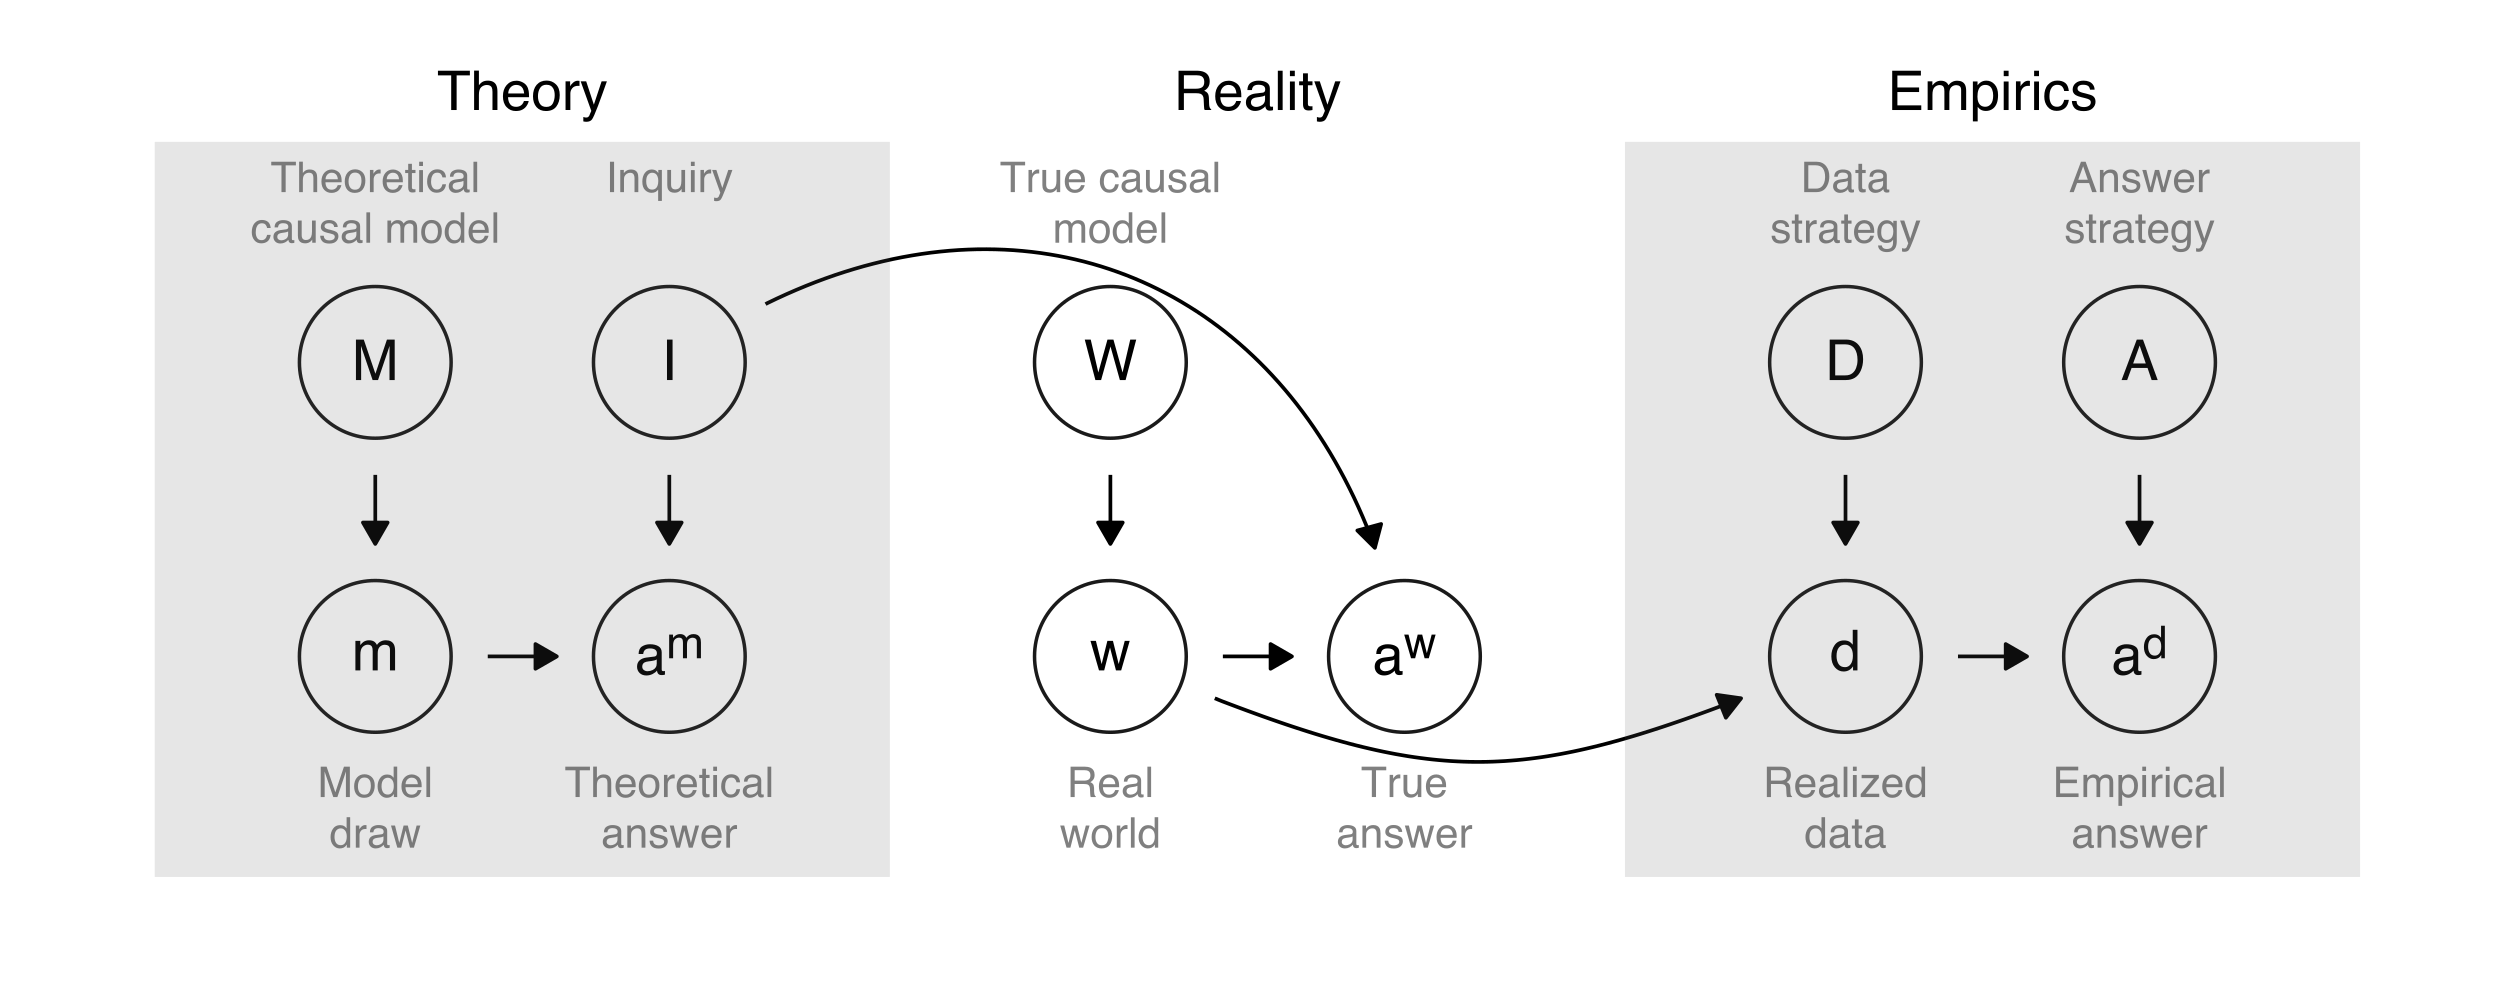 <?xml version="1.0" encoding="UTF-8"?>
<svg xmlns="http://www.w3.org/2000/svg" xmlns:xlink="http://www.w3.org/1999/xlink" width="504pt" height="198pt" viewBox="0 0 504 198" version="1.1">
<defs>
<g>
<symbol overflow="visible" id="glyph0-0">
<path style="stroke:none;" d="M 0.359 0 L 0.359 -8.156 L 6.844 -8.156 L 6.844 0 Z M 5.828 -1.016 L 5.828 -7.141 L 1.391 -7.141 L 1.391 -1.016 Z M 5.828 -1.016 "/>
</symbol>
<symbol overflow="visible" id="glyph0-1">
<path style="stroke:none;" d="M 5.047 -3.344 L 3.812 -6.953 L 2.5 -3.344 Z M 3.234 -8.156 L 4.484 -8.156 L 7.453 0 L 6.234 0 L 5.406 -2.438 L 2.188 -2.438 L 1.297 0 L 0.172 0 Z M 3.234 -8.156 "/>
</symbol>
<symbol overflow="visible" id="glyph0-2">
<path style="stroke:none;" d="M 1.5 -1.578 C 1.5 -1.297 1.602 -1.07 1.812 -0.906 C 2.031 -0.738 2.281 -0.656 2.562 -0.656 C 2.914 -0.656 3.258 -0.734 3.594 -0.891 C 4.145 -1.16 4.422 -1.602 4.422 -2.219 L 4.422 -3.031 C 4.297 -2.945 4.133 -2.879 3.938 -2.828 C 3.75 -2.773 3.562 -2.738 3.375 -2.719 L 2.781 -2.641 C 2.414 -2.598 2.141 -2.523 1.953 -2.422 C 1.648 -2.242 1.5 -1.961 1.5 -1.578 Z M 3.922 -3.609 C 4.148 -3.641 4.301 -3.734 4.375 -3.891 C 4.426 -3.984 4.453 -4.113 4.453 -4.281 C 4.453 -4.613 4.328 -4.859 4.078 -5.016 C 3.836 -5.172 3.492 -5.25 3.047 -5.25 C 2.523 -5.25 2.156 -5.109 1.938 -4.828 C 1.812 -4.672 1.727 -4.438 1.688 -4.125 L 0.766 -4.125 C 0.773 -4.863 1.008 -5.375 1.469 -5.656 C 1.926 -5.945 2.457 -6.094 3.062 -6.094 C 3.758 -6.094 4.328 -5.957 4.766 -5.688 C 5.203 -5.426 5.422 -5.016 5.422 -4.453 L 5.422 -1.016 C 5.422 -0.91 5.441 -0.828 5.484 -0.766 C 5.523 -0.703 5.613 -0.672 5.75 -0.672 C 5.801 -0.672 5.852 -0.672 5.906 -0.672 C 5.957 -0.68 6.016 -0.695 6.078 -0.719 L 6.078 0.031 C 5.922 0.07 5.801 0.098 5.719 0.109 C 5.645 0.117 5.535 0.125 5.391 0.125 C 5.047 0.125 4.797 0.004 4.641 -0.234 C 4.555 -0.367 4.5 -0.551 4.469 -0.781 C 4.27 -0.52 3.977 -0.289 3.594 -0.094 C 3.207 0.102 2.785 0.203 2.328 0.203 C 1.773 0.203 1.32 0.035 0.969 -0.297 C 0.625 -0.641 0.453 -1.062 0.453 -1.562 C 0.453 -2.113 0.625 -2.539 0.969 -2.844 C 1.312 -3.145 1.766 -3.332 2.328 -3.406 Z M 3.094 -6.094 Z M 3.094 -6.094 "/>
</symbol>
<symbol overflow="visible" id="glyph0-3">
<path style="stroke:none;" d="M 1.359 -2.906 C 1.359 -2.27 1.492 -1.734 1.766 -1.297 C 2.035 -0.867 2.473 -0.656 3.078 -0.656 C 3.535 -0.656 3.91 -0.852 4.203 -1.25 C 4.504 -1.656 4.656 -2.227 4.656 -2.969 C 4.656 -3.719 4.5 -4.273 4.188 -4.641 C 3.883 -5.004 3.508 -5.188 3.062 -5.188 C 2.562 -5.188 2.148 -4.992 1.828 -4.609 C 1.516 -4.223 1.359 -3.656 1.359 -2.906 Z M 2.875 -6.047 C 3.332 -6.047 3.711 -5.953 4.016 -5.766 C 4.191 -5.648 4.395 -5.457 4.625 -5.188 L 4.625 -8.188 L 5.578 -8.188 L 5.578 0 L 4.688 0 L 4.688 -0.828 C 4.445 -0.461 4.164 -0.195 3.844 -0.031 C 3.531 0.133 3.172 0.219 2.766 0.219 C 2.098 0.219 1.52 -0.055 1.031 -0.609 C 0.551 -1.172 0.312 -1.914 0.312 -2.844 C 0.312 -3.719 0.531 -4.469 0.969 -5.094 C 1.414 -5.727 2.051 -6.047 2.875 -6.047 Z M 2.875 -6.047 "/>
</symbol>
<symbol overflow="visible" id="glyph0-4">
<path style="stroke:none;" d="M 4 -0.938 C 4.375 -0.938 4.68 -0.977 4.922 -1.062 C 5.348 -1.207 5.695 -1.484 5.969 -1.891 C 6.188 -2.223 6.348 -2.645 6.453 -3.156 C 6.504 -3.469 6.531 -3.754 6.531 -4.016 C 6.531 -5.023 6.328 -5.805 5.922 -6.359 C 5.523 -6.922 4.879 -7.203 3.984 -7.203 L 2.031 -7.203 L 2.031 -0.938 Z M 0.922 -8.156 L 4.219 -8.156 C 5.344 -8.156 6.211 -7.758 6.828 -6.969 C 7.379 -6.25 7.656 -5.328 7.656 -4.203 C 7.656 -3.336 7.492 -2.555 7.172 -1.859 C 6.598 -0.617 5.609 0 4.203 0 L 0.922 0 Z M 0.922 -8.156 "/>
</symbol>
<symbol overflow="visible" id="glyph0-5">
<path style="stroke:none;" d="M 1.109 -8.156 L 2.234 -8.156 L 2.234 0 L 1.109 0 Z M 1.109 -8.156 "/>
</symbol>
<symbol overflow="visible" id="glyph0-6">
<path style="stroke:none;" d="M 0.734 -5.953 L 1.719 -5.953 L 1.719 -5.109 C 1.957 -5.398 2.172 -5.613 2.359 -5.75 C 2.691 -5.969 3.066 -6.078 3.484 -6.078 C 3.961 -6.078 4.344 -5.961 4.625 -5.734 C 4.789 -5.598 4.941 -5.398 5.078 -5.141 C 5.297 -5.461 5.555 -5.695 5.859 -5.844 C 6.16 -6 6.5 -6.078 6.875 -6.078 C 7.664 -6.078 8.207 -5.789 8.5 -5.219 C 8.656 -4.906 8.734 -4.484 8.734 -3.953 L 8.734 0 L 7.703 0 L 7.703 -4.125 C 7.703 -4.531 7.602 -4.805 7.406 -4.953 C 7.207 -5.098 6.961 -5.172 6.672 -5.172 C 6.285 -5.172 5.945 -5.035 5.656 -4.766 C 5.375 -4.504 5.234 -4.066 5.234 -3.453 L 5.234 0 L 4.219 0 L 4.219 -3.875 C 4.219 -4.281 4.172 -4.578 4.078 -4.766 C 3.922 -5.047 3.641 -5.188 3.234 -5.188 C 2.848 -5.188 2.5 -5.035 2.188 -4.734 C 1.883 -4.441 1.734 -3.914 1.734 -3.156 L 1.734 0 L 0.734 0 Z M 0.734 -5.953 "/>
</symbol>
<symbol overflow="visible" id="glyph0-7">
<path style="stroke:none;" d="M 0.844 -8.156 L 2.422 -8.156 L 4.766 -1.266 L 7.094 -8.156 L 8.656 -8.156 L 8.656 0 L 7.609 0 L 7.609 -4.812 C 7.609 -4.977 7.609 -5.254 7.609 -5.641 C 7.617 -6.023 7.625 -6.438 7.625 -6.875 L 5.297 0 L 4.203 0 L 1.859 -6.875 L 1.859 -6.625 C 1.859 -6.426 1.863 -6.125 1.875 -5.719 C 1.883 -5.312 1.891 -5.008 1.891 -4.812 L 1.891 0 L 0.844 0 Z M 0.844 -8.156 "/>
</symbol>
<symbol overflow="visible" id="glyph0-8">
<path style="stroke:none;" d="M 1.188 -5.953 L 2.344 -1.266 L 3.5 -5.953 L 4.625 -5.953 L 5.781 -1.281 L 7 -5.953 L 8 -5.953 L 6.281 0 L 5.234 0 L 4.031 -4.609 L 2.859 0 L 1.812 0 L 0.094 -5.953 Z M 1.188 -5.953 "/>
</symbol>
<symbol overflow="visible" id="glyph0-9">
<path style="stroke:none;" d="M 1.406 -8.156 L 2.938 -1.516 L 4.781 -8.156 L 5.984 -8.156 L 7.828 -1.516 L 9.375 -8.156 L 10.578 -8.156 L 8.438 0 L 7.281 0 L 5.391 -6.766 L 3.5 0 L 2.344 0 L 0.203 -8.156 Z M 1.406 -8.156 "/>
</symbol>
<symbol overflow="visible" id="glyph1-0">
<path style="stroke:none;" d="M 0.297 0 L 0.297 -6.531 L 5.484 -6.531 L 5.484 0 Z M 4.656 -0.812 L 4.656 -5.719 L 1.109 -5.719 L 1.109 -0.812 Z M 4.656 -0.812 "/>
</symbol>
<symbol overflow="visible" id="glyph1-1">
<path style="stroke:none;" d="M 1.094 -2.328 C 1.094 -1.816 1.203 -1.391 1.422 -1.047 C 1.641 -0.703 1.984 -0.531 2.453 -0.531 C 2.828 -0.531 3.133 -0.688 3.375 -1 C 3.613 -1.32 3.734 -1.781 3.734 -2.375 C 3.734 -2.977 3.609 -3.426 3.359 -3.719 C 3.117 -4.008 2.816 -4.156 2.453 -4.156 C 2.047 -4.156 1.719 -4 1.469 -3.688 C 1.219 -3.375 1.094 -2.922 1.094 -2.328 Z M 2.297 -4.844 C 2.66 -4.844 2.969 -4.766 3.219 -4.609 C 3.352 -4.523 3.516 -4.375 3.703 -4.156 L 3.703 -6.562 L 4.469 -6.562 L 4.469 0 L 3.75 0 L 3.75 -0.656 C 3.562 -0.363 3.336 -0.148 3.078 -0.016 C 2.828 0.109 2.535 0.172 2.203 0.172 C 1.68 0.172 1.223 -0.051 0.828 -0.5 C 0.441 -0.945 0.25 -1.539 0.25 -2.281 C 0.25 -2.977 0.426 -3.578 0.781 -4.078 C 1.133 -4.586 1.641 -4.844 2.297 -4.844 Z M 2.297 -4.844 "/>
</symbol>
<symbol overflow="visible" id="glyph1-2">
<path style="stroke:none;" d="M 0.594 -4.766 L 1.375 -4.766 L 1.375 -4.094 C 1.562 -4.32 1.734 -4.488 1.891 -4.594 C 2.16 -4.781 2.461 -4.875 2.797 -4.875 C 3.172 -4.875 3.473 -4.781 3.703 -4.594 C 3.836 -4.488 3.957 -4.332 4.062 -4.125 C 4.238 -4.375 4.445 -4.562 4.688 -4.688 C 4.926 -4.812 5.195 -4.875 5.5 -4.875 C 6.145 -4.875 6.582 -4.641 6.812 -4.172 C 6.938 -3.922 7 -3.586 7 -3.172 L 7 0 L 6.172 0 L 6.172 -3.312 C 6.172 -3.625 6.086 -3.836 5.922 -3.953 C 5.766 -4.078 5.57 -4.141 5.344 -4.141 C 5.031 -4.141 4.758 -4.035 4.531 -3.828 C 4.301 -3.617 4.188 -3.266 4.188 -2.766 L 4.188 0 L 3.375 0 L 3.375 -3.109 C 3.375 -3.43 3.336 -3.664 3.266 -3.812 C 3.141 -4.039 2.91 -4.156 2.578 -4.156 C 2.273 -4.156 2 -4.035 1.75 -3.797 C 1.508 -3.566 1.391 -3.145 1.391 -2.531 L 1.391 0 L 0.594 0 Z M 0.594 -4.766 "/>
</symbol>
<symbol overflow="visible" id="glyph1-3">
<path style="stroke:none;" d="M 0.953 -4.766 L 1.875 -1.016 L 2.797 -4.766 L 3.703 -4.766 L 4.641 -1.031 L 5.609 -4.766 L 6.406 -4.766 L 5.031 0 L 4.188 0 L 3.219 -3.688 L 2.281 0 L 1.453 0 L 0.078 -4.766 Z M 0.953 -4.766 "/>
</symbol>
<symbol overflow="visible" id="glyph2-0">
<path style="stroke:none;" d="M 0.281 0 L 0.281 -6.125 L 5.125 -6.125 L 5.125 0 Z M 4.359 -0.766 L 4.359 -5.359 L 1.047 -5.359 L 1.047 -0.766 Z M 4.359 -0.766 "/>
</symbol>
<symbol overflow="visible" id="glyph2-1">
<path style="stroke:none;" d="M 3.797 -2.5 L 2.859 -5.219 L 1.875 -2.5 Z M 2.422 -6.125 L 3.359 -6.125 L 5.594 0 L 4.672 0 L 4.062 -1.828 L 1.641 -1.828 L 0.969 0 L 0.125 0 Z M 2.422 -6.125 "/>
</symbol>
<symbol overflow="visible" id="glyph2-2">
<path style="stroke:none;" d="M 0.547 -4.469 L 1.266 -4.469 L 1.266 -3.828 C 1.473 -4.086 1.691 -4.273 1.922 -4.391 C 2.16 -4.504 2.426 -4.562 2.719 -4.562 C 3.352 -4.562 3.781 -4.344 4 -3.906 C 4.125 -3.656 4.188 -3.305 4.188 -2.859 L 4.188 0 L 3.422 0 L 3.422 -2.812 C 3.422 -3.082 3.379 -3.301 3.297 -3.469 C 3.172 -3.75 2.93 -3.891 2.578 -3.891 C 2.398 -3.891 2.254 -3.867 2.141 -3.828 C 1.93 -3.766 1.75 -3.645 1.594 -3.469 C 1.469 -3.32 1.383 -3.172 1.344 -3.016 C 1.312 -2.859 1.297 -2.633 1.297 -2.344 L 1.297 0 L 0.547 0 Z M 2.312 -4.562 Z M 2.312 -4.562 "/>
</symbol>
<symbol overflow="visible" id="glyph2-3">
<path style="stroke:none;" d="M 1 -1.406 C 1.02 -1.156 1.082 -0.961 1.188 -0.828 C 1.375 -0.586 1.703 -0.469 2.172 -0.469 C 2.441 -0.469 2.68 -0.523 2.891 -0.641 C 3.109 -0.766 3.219 -0.953 3.219 -1.203 C 3.219 -1.391 3.133 -1.535 2.969 -1.641 C 2.852 -1.703 2.633 -1.773 2.312 -1.859 L 1.719 -2 C 1.344 -2.094 1.066 -2.195 0.891 -2.312 C 0.566 -2.52 0.406 -2.801 0.406 -3.156 C 0.406 -3.582 0.555 -3.926 0.859 -4.188 C 1.16 -4.445 1.566 -4.578 2.078 -4.578 C 2.754 -4.578 3.238 -4.379 3.531 -3.984 C 3.719 -3.734 3.812 -3.461 3.812 -3.172 L 3.094 -3.172 C 3.082 -3.348 3.023 -3.504 2.922 -3.641 C 2.742 -3.836 2.445 -3.938 2.031 -3.938 C 1.738 -3.938 1.52 -3.879 1.375 -3.766 C 1.227 -3.66 1.156 -3.52 1.156 -3.344 C 1.156 -3.145 1.254 -2.988 1.453 -2.875 C 1.555 -2.812 1.719 -2.75 1.938 -2.688 L 2.438 -2.578 C 2.977 -2.441 3.336 -2.312 3.516 -2.188 C 3.805 -2 3.953 -1.703 3.953 -1.297 C 3.953 -0.898 3.801 -0.555 3.5 -0.266 C 3.195 0.023 2.738 0.172 2.125 0.172 C 1.469 0.172 1 0.02 0.719 -0.281 C 0.438 -0.582 0.289 -0.957 0.281 -1.406 Z M 2.109 -4.562 Z M 2.109 -4.562 "/>
</symbol>
<symbol overflow="visible" id="glyph2-4">
<path style="stroke:none;" d="M 0.891 -4.469 L 1.75 -0.953 L 2.625 -4.469 L 3.469 -4.469 L 4.344 -0.969 L 5.25 -4.469 L 6 -4.469 L 4.703 0 L 3.922 0 L 3.016 -3.453 L 2.141 0 L 1.359 0 L 0.078 -4.469 Z M 0.891 -4.469 "/>
</symbol>
<symbol overflow="visible" id="glyph2-5">
<path style="stroke:none;" d="M 2.406 -4.562 C 2.719 -4.562 3.023 -4.484 3.328 -4.328 C 3.629 -4.18 3.852 -3.992 4 -3.766 C 4.156 -3.535 4.258 -3.27 4.312 -2.969 C 4.352 -2.77 4.375 -2.441 4.375 -1.984 L 1.109 -1.984 C 1.117 -1.535 1.223 -1.172 1.422 -0.891 C 1.617 -0.617 1.93 -0.484 2.359 -0.484 C 2.742 -0.484 3.055 -0.613 3.297 -0.875 C 3.422 -1.031 3.516 -1.207 3.578 -1.406 L 4.312 -1.406 C 4.289 -1.238 4.223 -1.051 4.109 -0.844 C 4.004 -0.645 3.883 -0.484 3.75 -0.359 C 3.52 -0.141 3.238 0.008 2.906 0.094 C 2.719 0.133 2.516 0.156 2.297 0.156 C 1.734 0.156 1.258 -0.039 0.875 -0.438 C 0.488 -0.844 0.297 -1.41 0.297 -2.141 C 0.297 -2.859 0.488 -3.441 0.875 -3.891 C 1.27 -4.336 1.781 -4.562 2.406 -4.562 Z M 3.609 -2.594 C 3.578 -2.914 3.504 -3.172 3.391 -3.359 C 3.18 -3.723 2.836 -3.906 2.359 -3.906 C 2.016 -3.906 1.723 -3.781 1.484 -3.531 C 1.254 -3.281 1.133 -2.969 1.125 -2.594 Z M 2.344 -4.562 Z M 2.344 -4.562 "/>
</symbol>
<symbol overflow="visible" id="glyph2-6">
<path style="stroke:none;" d="M 0.578 -4.469 L 1.281 -4.469 L 1.281 -3.688 C 1.344 -3.844 1.484 -4.023 1.703 -4.234 C 1.93 -4.453 2.195 -4.562 2.5 -4.562 C 2.508 -4.562 2.531 -4.555 2.562 -4.547 C 2.602 -4.547 2.66 -4.547 2.734 -4.547 L 2.734 -3.75 C 2.691 -3.758 2.648 -3.766 2.609 -3.766 C 2.578 -3.766 2.539 -3.766 2.5 -3.766 C 2.113 -3.766 1.82 -3.645 1.625 -3.406 C 1.426 -3.164 1.328 -2.883 1.328 -2.562 L 1.328 0 L 0.578 0 Z M 0.578 -4.469 "/>
</symbol>
<symbol overflow="visible" id="glyph2-7">
<path style="stroke:none;" d="M 0.703 -5.703 L 1.453 -5.703 L 1.453 -4.469 L 2.172 -4.469 L 2.172 -3.844 L 1.453 -3.844 L 1.453 -0.938 C 1.453 -0.781 1.504 -0.676 1.609 -0.625 C 1.672 -0.594 1.77 -0.578 1.906 -0.578 C 1.945 -0.578 1.988 -0.578 2.031 -0.578 C 2.07 -0.578 2.117 -0.582 2.172 -0.594 L 2.172 0 C 2.086 0.02 2 0.035 1.906 0.047 C 1.812 0.066 1.707 0.078 1.594 0.078 C 1.25 0.078 1.016 -0.008 0.891 -0.188 C 0.766 -0.375 0.703 -0.609 0.703 -0.891 L 0.703 -3.844 L 0.094 -3.844 L 0.094 -4.469 L 0.703 -4.469 Z M 0.703 -5.703 "/>
</symbol>
<symbol overflow="visible" id="glyph2-8">
<path style="stroke:none;" d="M 1.125 -1.188 C 1.125 -0.969 1.203 -0.797 1.359 -0.672 C 1.516 -0.547 1.703 -0.484 1.922 -0.484 C 2.18 -0.484 2.438 -0.547 2.688 -0.672 C 3.102 -0.867 3.312 -1.203 3.312 -1.672 L 3.312 -2.266 C 3.219 -2.211 3.098 -2.164 2.953 -2.125 C 2.816 -2.082 2.676 -2.055 2.531 -2.047 L 2.078 -1.984 C 1.805 -1.941 1.602 -1.883 1.469 -1.812 C 1.238 -1.676 1.125 -1.469 1.125 -1.188 Z M 2.938 -2.703 C 3.113 -2.723 3.227 -2.797 3.281 -2.922 C 3.32 -2.984 3.344 -3.078 3.344 -3.203 C 3.344 -3.461 3.25 -3.648 3.062 -3.766 C 2.883 -3.879 2.625 -3.938 2.281 -3.938 C 1.895 -3.938 1.617 -3.832 1.453 -3.625 C 1.359 -3.5 1.297 -3.32 1.266 -3.094 L 0.578 -3.094 C 0.586 -3.645 0.766 -4.023 1.109 -4.234 C 1.453 -4.453 1.848 -4.562 2.297 -4.562 C 2.828 -4.562 3.254 -4.461 3.578 -4.266 C 3.898 -4.066 4.062 -3.758 4.062 -3.344 L 4.062 -0.766 C 4.062 -0.691 4.078 -0.629 4.109 -0.578 C 4.141 -0.535 4.207 -0.516 4.312 -0.516 C 4.344 -0.516 4.379 -0.516 4.422 -0.516 C 4.461 -0.516 4.508 -0.52 4.562 -0.531 L 4.562 0.016 C 4.445 0.055 4.359 0.078 4.297 0.078 C 4.234 0.086 4.148 0.094 4.047 0.094 C 3.785 0.094 3.598 0.004 3.484 -0.172 C 3.422 -0.273 3.379 -0.414 3.359 -0.594 C 3.203 -0.395 2.977 -0.219 2.688 -0.062 C 2.406 0.082 2.094 0.156 1.75 0.156 C 1.332 0.156 0.992 0.031 0.734 -0.219 C 0.473 -0.477 0.344 -0.797 0.344 -1.172 C 0.344 -1.586 0.469 -1.906 0.719 -2.125 C 0.977 -2.352 1.32 -2.492 1.75 -2.547 Z M 2.312 -4.562 Z M 2.312 -4.562 "/>
</symbol>
<symbol overflow="visible" id="glyph2-9">
<path style="stroke:none;" d="M 2.125 -4.547 C 2.477 -4.547 2.785 -4.457 3.047 -4.281 C 3.18 -4.188 3.32 -4.047 3.469 -3.859 L 3.469 -4.422 L 4.172 -4.422 L 4.172 -0.359 C 4.172 0.203 4.086 0.648 3.922 0.984 C 3.609 1.586 3.02 1.891 2.156 1.891 C 1.676 1.891 1.27 1.781 0.938 1.562 C 0.613 1.344 0.43 1.004 0.391 0.547 L 1.156 0.547 C 1.188 0.754 1.258 0.91 1.375 1.016 C 1.539 1.18 1.805 1.266 2.172 1.266 C 2.742 1.266 3.117 1.062 3.297 0.656 C 3.398 0.414 3.445 -0.008 3.438 -0.625 C 3.289 -0.395 3.113 -0.223 2.906 -0.109 C 2.695 -0.004 2.414 0.047 2.062 0.047 C 1.582 0.047 1.16 -0.117 0.797 -0.453 C 0.43 -0.797 0.25 -1.363 0.25 -2.156 C 0.25 -2.906 0.43 -3.488 0.797 -3.906 C 1.16 -4.332 1.602 -4.547 2.125 -4.547 Z M 3.469 -2.25 C 3.469 -2.801 3.352 -3.207 3.125 -3.469 C 2.906 -3.738 2.617 -3.875 2.266 -3.875 C 1.734 -3.875 1.367 -3.629 1.172 -3.141 C 1.078 -2.867 1.031 -2.52 1.031 -2.094 C 1.031 -1.594 1.129 -1.211 1.328 -0.953 C 1.535 -0.691 1.812 -0.562 2.156 -0.562 C 2.695 -0.562 3.078 -0.801 3.297 -1.281 C 3.41 -1.562 3.469 -1.883 3.469 -2.25 Z M 2.219 -4.562 Z M 2.219 -4.562 "/>
</symbol>
<symbol overflow="visible" id="glyph2-10">
<path style="stroke:none;" d="M 3.344 -4.469 L 4.172 -4.469 C 4.055 -4.176 3.82 -3.52 3.469 -2.5 C 3.188 -1.738 2.957 -1.113 2.781 -0.625 C 2.344 0.508 2.035 1.203 1.859 1.453 C 1.68 1.703 1.379 1.828 0.953 1.828 C 0.836 1.828 0.75 1.82 0.688 1.812 C 0.633 1.801 0.566 1.785 0.484 1.766 L 0.484 1.094 C 0.617 1.125 0.711 1.145 0.766 1.156 C 0.828 1.164 0.879 1.172 0.922 1.172 C 1.066 1.172 1.172 1.145 1.234 1.094 C 1.297 1.051 1.352 0.992 1.406 0.922 C 1.414 0.898 1.461 0.785 1.547 0.578 C 1.629 0.379 1.691 0.227 1.734 0.125 L 0.094 -4.469 L 0.938 -4.469 L 2.141 -0.828 Z M 2.125 -4.562 Z M 2.125 -4.562 "/>
</symbol>
<symbol overflow="visible" id="glyph2-11">
<path style="stroke:none;" d="M 0.734 -6.125 L 5.188 -6.125 L 5.188 -5.375 L 1.531 -5.375 L 1.531 -3.516 L 4.922 -3.516 L 4.922 -2.797 L 1.531 -2.797 L 1.531 -0.734 L 5.25 -0.734 L 5.25 0 L 0.734 0 Z M 2.984 -6.125 Z M 2.984 -6.125 "/>
</symbol>
<symbol overflow="visible" id="glyph2-12">
<path style="stroke:none;" d="M 0.547 -4.469 L 1.297 -4.469 L 1.297 -3.828 C 1.473 -4.047 1.633 -4.207 1.781 -4.312 C 2.02 -4.477 2.297 -4.562 2.609 -4.562 C 2.973 -4.562 3.258 -4.473 3.469 -4.297 C 3.594 -4.203 3.707 -4.055 3.812 -3.859 C 3.977 -4.098 4.172 -4.273 4.391 -4.391 C 4.617 -4.504 4.875 -4.562 5.156 -4.562 C 5.75 -4.562 6.156 -4.344 6.375 -3.906 C 6.488 -3.676 6.547 -3.363 6.547 -2.969 L 6.547 0 L 5.781 0 L 5.781 -3.094 C 5.781 -3.395 5.703 -3.598 5.547 -3.703 C 5.398 -3.816 5.219 -3.875 5 -3.875 C 4.707 -3.875 4.453 -3.773 4.234 -3.578 C 4.023 -3.379 3.922 -3.051 3.922 -2.594 L 3.922 0 L 3.172 0 L 3.172 -2.906 C 3.172 -3.207 3.133 -3.43 3.062 -3.578 C 2.945 -3.785 2.734 -3.891 2.422 -3.891 C 2.141 -3.891 1.879 -3.781 1.641 -3.562 C 1.41 -3.344 1.297 -2.941 1.297 -2.359 L 1.297 0 L 0.547 0 Z M 0.547 -4.469 "/>
</symbol>
<symbol overflow="visible" id="glyph2-13">
<path style="stroke:none;" d="M 2.438 -0.5 C 2.781 -0.5 3.066 -0.645 3.297 -0.938 C 3.535 -1.238 3.656 -1.676 3.656 -2.25 C 3.656 -2.613 3.602 -2.922 3.5 -3.172 C 3.301 -3.66 2.945 -3.906 2.438 -3.906 C 1.914 -3.906 1.555 -3.645 1.359 -3.125 C 1.266 -2.852 1.219 -2.504 1.219 -2.078 C 1.219 -1.734 1.266 -1.441 1.359 -1.203 C 1.555 -0.734 1.914 -0.5 2.438 -0.5 Z M 0.484 -4.438 L 1.219 -4.438 L 1.219 -3.844 C 1.375 -4.051 1.539 -4.207 1.719 -4.312 C 1.969 -4.477 2.266 -4.562 2.609 -4.562 C 3.109 -4.562 3.535 -4.367 3.891 -3.984 C 4.242 -3.598 4.422 -3.047 4.422 -2.328 C 4.422 -1.359 4.164 -0.664 3.656 -0.25 C 3.332 0.02 2.957 0.156 2.531 0.156 C 2.195 0.156 1.914 0.078 1.688 -0.078 C 1.551 -0.16 1.398 -0.301 1.234 -0.5 L 1.234 1.781 L 0.484 1.781 Z M 0.484 -4.438 "/>
</symbol>
<symbol overflow="visible" id="glyph2-14">
<path style="stroke:none;" d="M 0.547 -4.438 L 1.312 -4.438 L 1.312 0 L 0.547 0 Z M 0.547 -6.125 L 1.312 -6.125 L 1.312 -5.266 L 0.547 -5.266 Z M 0.547 -6.125 "/>
</symbol>
<symbol overflow="visible" id="glyph2-15">
<path style="stroke:none;" d="M 2.266 -4.594 C 2.773 -4.594 3.188 -4.469 3.5 -4.219 C 3.812 -3.977 4 -3.562 4.062 -2.969 L 3.344 -2.969 C 3.289 -3.238 3.188 -3.461 3.031 -3.641 C 2.875 -3.828 2.617 -3.922 2.266 -3.922 C 1.785 -3.922 1.445 -3.688 1.25 -3.219 C 1.113 -2.914 1.047 -2.539 1.047 -2.094 C 1.047 -1.645 1.141 -1.27 1.328 -0.969 C 1.516 -0.664 1.812 -0.516 2.219 -0.516 C 2.531 -0.516 2.773 -0.609 2.953 -0.797 C 3.141 -0.984 3.27 -1.242 3.344 -1.578 L 4.062 -1.578 C 3.977 -0.984 3.77 -0.551 3.438 -0.281 C 3.102 -0.008 2.676 0.125 2.156 0.125 C 1.57 0.125 1.109 -0.086 0.766 -0.516 C 0.422 -0.941 0.25 -1.473 0.25 -2.109 C 0.25 -2.891 0.438 -3.5 0.812 -3.938 C 1.195 -4.375 1.68 -4.594 2.266 -4.594 Z M 2.156 -4.562 Z M 2.156 -4.562 "/>
</symbol>
<symbol overflow="visible" id="glyph2-16">
<path style="stroke:none;" d="M 0.578 -6.125 L 1.328 -6.125 L 1.328 0 L 0.578 0 Z M 0.578 -6.125 "/>
</symbol>
<symbol overflow="visible" id="glyph2-17">
<path style="stroke:none;" d="M 5.109 -6.125 L 5.109 -5.391 L 3.047 -5.391 L 3.047 0 L 2.203 0 L 2.203 -5.391 L 0.141 -5.391 L 0.141 -6.125 Z M 5.109 -6.125 "/>
</symbol>
<symbol overflow="visible" id="glyph2-18">
<path style="stroke:none;" d="M 0.547 -6.141 L 1.297 -6.141 L 1.297 -3.859 C 1.473 -4.078 1.633 -4.234 1.781 -4.328 C 2.02 -4.484 2.32 -4.562 2.688 -4.562 C 3.332 -4.562 3.77 -4.336 4 -3.891 C 4.125 -3.641 4.188 -3.297 4.188 -2.859 L 4.188 0 L 3.422 0 L 3.422 -2.812 C 3.422 -3.133 3.379 -3.375 3.297 -3.531 C 3.16 -3.781 2.906 -3.906 2.531 -3.906 C 2.219 -3.906 1.93 -3.797 1.672 -3.578 C 1.422 -3.359 1.297 -2.953 1.297 -2.359 L 1.297 0 L 0.547 0 Z M 0.547 -6.141 "/>
</symbol>
<symbol overflow="visible" id="glyph2-19">
<path style="stroke:none;" d="M 2.312 -0.484 C 2.812 -0.484 3.156 -0.672 3.344 -1.047 C 3.531 -1.422 3.625 -1.836 3.625 -2.297 C 3.625 -2.711 3.555 -3.051 3.422 -3.312 C 3.211 -3.727 2.848 -3.938 2.328 -3.938 C 1.867 -3.938 1.535 -3.758 1.328 -3.406 C 1.117 -3.062 1.016 -2.641 1.016 -2.141 C 1.016 -1.672 1.117 -1.273 1.328 -0.953 C 1.535 -0.641 1.863 -0.484 2.312 -0.484 Z M 2.344 -4.594 C 2.926 -4.594 3.414 -4.398 3.812 -4.016 C 4.207 -3.629 4.406 -3.066 4.406 -2.328 C 4.406 -1.609 4.227 -1.016 3.875 -0.547 C 3.531 -0.078 2.988 0.156 2.25 0.156 C 1.633 0.156 1.145 -0.047 0.781 -0.453 C 0.426 -0.867 0.25 -1.43 0.25 -2.141 C 0.25 -2.879 0.438 -3.473 0.812 -3.922 C 1.195 -4.367 1.707 -4.594 2.344 -4.594 Z M 2.328 -4.562 Z M 2.328 -4.562 "/>
</symbol>
<symbol overflow="visible" id="glyph2-20">
<path style="stroke:none;" d="M 1.297 -4.469 L 1.297 -1.5 C 1.297 -1.27 1.332 -1.082 1.406 -0.938 C 1.539 -0.676 1.789 -0.547 2.156 -0.547 C 2.676 -0.547 3.031 -0.773 3.219 -1.234 C 3.32 -1.484 3.375 -1.828 3.375 -2.266 L 3.375 -4.469 L 4.125 -4.469 L 4.125 0 L 3.422 0 L 3.422 -0.656 C 3.328 -0.488 3.207 -0.348 3.062 -0.234 C 2.77 0.004 2.422 0.125 2.016 0.125 C 1.379 0.125 0.945 -0.086 0.719 -0.516 C 0.594 -0.742 0.531 -1.047 0.531 -1.422 L 0.531 -4.469 Z M 2.328 -4.562 Z M 2.328 -4.562 "/>
</symbol>
<symbol overflow="visible" id="glyph2-21">
<path style="stroke:none;" d="M 3.5 -3.312 C 3.883 -3.312 4.188 -3.391 4.406 -3.547 C 4.633 -3.703 4.75 -3.984 4.75 -4.391 C 4.75 -4.828 4.594 -5.125 4.281 -5.281 C 4.113 -5.363 3.891 -5.406 3.609 -5.406 L 1.578 -5.406 L 1.578 -3.312 Z M 0.75 -6.125 L 3.578 -6.125 C 4.047 -6.125 4.43 -6.055 4.734 -5.922 C 5.305 -5.66 5.594 -5.176 5.594 -4.469 C 5.594 -4.102 5.516 -3.801 5.359 -3.562 C 5.211 -3.332 5.004 -3.145 4.734 -3 C 4.973 -2.906 5.148 -2.781 5.266 -2.625 C 5.391 -2.469 5.461 -2.211 5.484 -1.859 L 5.5 -1.031 C 5.508 -0.801 5.531 -0.629 5.562 -0.516 C 5.613 -0.316 5.703 -0.191 5.828 -0.141 L 5.828 0 L 4.812 0 C 4.789 -0.051 4.77 -0.117 4.75 -0.203 C 4.727 -0.285 4.711 -0.445 4.703 -0.688 L 4.656 -1.703 C 4.633 -2.109 4.488 -2.379 4.219 -2.516 C 4.051 -2.586 3.801 -2.625 3.469 -2.625 L 1.578 -2.625 L 1.578 0 L 0.75 0 Z M 0.75 -6.125 "/>
</symbol>
<symbol overflow="visible" id="glyph2-22">
<path style="stroke:none;" d="M 0.219 -0.594 L 2.859 -3.797 L 0.406 -3.797 L 0.406 -4.469 L 3.875 -4.469 L 3.875 -3.844 L 1.234 -0.672 L 3.953 -0.672 L 3.953 0 L 0.219 0 Z M 2.141 -4.562 Z M 2.141 -4.562 "/>
</symbol>
<symbol overflow="visible" id="glyph2-23">
<path style="stroke:none;" d="M 1.031 -2.172 C 1.031 -1.703 1.129 -1.305 1.328 -0.984 C 1.535 -0.66 1.859 -0.5 2.297 -0.5 C 2.648 -0.5 2.938 -0.645 3.156 -0.938 C 3.383 -1.238 3.5 -1.672 3.5 -2.234 C 3.5 -2.797 3.379 -3.211 3.141 -3.484 C 2.91 -3.754 2.629 -3.891 2.297 -3.891 C 1.922 -3.891 1.613 -3.742 1.375 -3.453 C 1.145 -3.16 1.031 -2.734 1.031 -2.172 Z M 2.156 -4.547 C 2.5 -4.547 2.785 -4.473 3.016 -4.328 C 3.148 -4.242 3.301 -4.098 3.469 -3.891 L 3.469 -6.141 L 4.188 -6.141 L 4.188 0 L 3.516 0 L 3.516 -0.625 C 3.336 -0.344 3.129 -0.141 2.891 -0.016 C 2.648 0.098 2.379 0.156 2.078 0.156 C 1.578 0.156 1.145 -0.051 0.781 -0.469 C 0.414 -0.883 0.234 -1.441 0.234 -2.141 C 0.234 -2.785 0.398 -3.348 0.734 -3.828 C 1.066 -4.305 1.539 -4.547 2.156 -4.547 Z M 2.156 -4.547 "/>
</symbol>
<symbol overflow="visible" id="glyph2-24">
<path style="stroke:none;" d="M 3 -0.703 C 3.281 -0.703 3.508 -0.734 3.688 -0.797 C 4.008 -0.898 4.273 -1.109 4.484 -1.422 C 4.648 -1.672 4.77 -1.988 4.844 -2.375 C 4.883 -2.602 4.906 -2.816 4.906 -3.016 C 4.906 -3.773 4.754 -4.363 4.453 -4.781 C 4.148 -5.195 3.66 -5.406 2.984 -5.406 L 1.516 -5.406 L 1.516 -0.703 Z M 0.688 -6.125 L 3.172 -6.125 C 4.004 -6.125 4.656 -5.82 5.125 -5.219 C 5.539 -4.688 5.75 -4 5.75 -3.156 C 5.75 -2.5 5.625 -1.91 5.375 -1.391 C 4.945 -0.461 4.207 0 3.156 0 L 0.688 0 Z M 0.688 -6.125 "/>
</symbol>
<symbol overflow="visible" id="glyph2-25">
<path style="stroke:none;" d="M 0.844 -6.125 L 1.672 -6.125 L 1.672 0 L 0.844 0 Z M 0.844 -6.125 "/>
</symbol>
<symbol overflow="visible" id="glyph2-26">
<path style="stroke:none;" d="M 1.031 -2.172 C 1.031 -1.785 1.086 -1.461 1.203 -1.203 C 1.391 -0.734 1.727 -0.5 2.219 -0.5 C 2.738 -0.5 3.098 -0.742 3.297 -1.234 C 3.41 -1.504 3.469 -1.848 3.469 -2.266 C 3.469 -2.648 3.406 -2.973 3.281 -3.234 C 3.082 -3.68 2.727 -3.906 2.219 -3.906 C 1.895 -3.906 1.613 -3.758 1.375 -3.469 C 1.145 -3.188 1.031 -2.754 1.031 -2.172 Z M 2.141 -4.562 C 2.504 -4.562 2.816 -4.469 3.078 -4.281 C 3.211 -4.176 3.344 -4.031 3.469 -3.844 L 3.469 -4.469 L 4.188 -4.469 L 4.188 1.781 L 3.438 1.781 L 3.438 -0.516 C 3.312 -0.316 3.133 -0.156 2.906 -0.031 C 2.688 0.082 2.414 0.141 2.094 0.141 C 1.613 0.141 1.188 -0.039 0.812 -0.406 C 0.438 -0.781 0.25 -1.348 0.25 -2.109 C 0.25 -2.828 0.422 -3.414 0.766 -3.875 C 1.117 -4.332 1.578 -4.562 2.141 -4.562 Z M 2.141 -4.562 "/>
</symbol>
<symbol overflow="visible" id="glyph2-27">
<path style="stroke:none;" d="M 0.625 -6.125 L 1.812 -6.125 L 3.578 -0.953 L 5.312 -6.125 L 6.5 -6.125 L 6.5 0 L 5.703 0 L 5.703 -3.609 C 5.703 -3.734 5.703 -3.941 5.703 -4.234 C 5.711 -4.523 5.719 -4.832 5.719 -5.156 L 3.984 0 L 3.156 0 L 1.406 -5.156 L 1.406 -4.969 C 1.406 -4.82 1.406 -4.594 1.406 -4.281 C 1.414 -3.977 1.422 -3.754 1.422 -3.609 L 1.422 0 L 0.625 0 Z M 0.625 -6.125 "/>
</symbol>
<symbol overflow="visible" id="glyph3-0">
<path style="stroke:none;" d="M 0.359 0 L 0.359 -7.922 L 6.641 -7.922 L 6.641 0 Z M 5.656 -1 L 5.656 -6.938 L 1.344 -6.938 L 1.344 -1 Z M 5.656 -1 "/>
</symbol>
<symbol overflow="visible" id="glyph3-1">
<path style="stroke:none;" d="M 6.609 -7.922 L 6.609 -6.984 L 3.938 -6.984 L 3.938 0 L 2.844 0 L 2.844 -6.984 L 0.172 -6.984 L 0.172 -7.922 Z M 6.609 -7.922 "/>
</symbol>
<symbol overflow="visible" id="glyph3-2">
<path style="stroke:none;" d="M 0.719 -7.953 L 1.688 -7.953 L 1.688 -5 C 1.914 -5.289 2.117 -5.492 2.297 -5.609 C 2.609 -5.816 3 -5.922 3.469 -5.922 C 4.312 -5.922 4.879 -5.625 5.172 -5.031 C 5.336 -4.719 5.422 -4.273 5.422 -3.703 L 5.422 0 L 4.422 0 L 4.422 -3.641 C 4.422 -4.066 4.367 -4.379 4.266 -4.578 C 4.086 -4.891 3.754 -5.047 3.266 -5.047 C 2.867 -5.047 2.504 -4.906 2.172 -4.625 C 1.848 -4.352 1.688 -3.832 1.688 -3.062 L 1.688 0 L 0.719 0 Z M 0.719 -7.953 "/>
</symbol>
<symbol overflow="visible" id="glyph3-3">
<path style="stroke:none;" d="M 3.125 -5.906 C 3.531 -5.906 3.926 -5.805 4.312 -5.609 C 4.695 -5.422 4.988 -5.176 5.188 -4.875 C 5.383 -4.582 5.516 -4.238 5.578 -3.844 C 5.629 -3.582 5.656 -3.16 5.656 -2.578 L 1.422 -2.578 C 1.441 -1.992 1.582 -1.523 1.844 -1.172 C 2.102 -0.816 2.504 -0.641 3.047 -0.641 C 3.555 -0.641 3.961 -0.805 4.266 -1.141 C 4.43 -1.328 4.551 -1.551 4.625 -1.812 L 5.578 -1.812 C 5.555 -1.602 5.473 -1.367 5.328 -1.109 C 5.191 -0.848 5.035 -0.633 4.859 -0.469 C 4.555 -0.176 4.191 0.02 3.766 0.125 C 3.523 0.176 3.258 0.203 2.969 0.203 C 2.25 0.203 1.641 -0.055 1.141 -0.578 C 0.641 -1.098 0.391 -1.832 0.391 -2.781 C 0.391 -3.707 0.641 -4.457 1.141 -5.031 C 1.648 -5.613 2.312 -5.906 3.125 -5.906 Z M 4.672 -3.344 C 4.629 -3.77 4.535 -4.109 4.391 -4.359 C 4.117 -4.828 3.676 -5.062 3.062 -5.062 C 2.613 -5.062 2.238 -4.898 1.938 -4.578 C 1.633 -4.254 1.473 -3.844 1.453 -3.344 Z M 3.031 -5.922 Z M 3.031 -5.922 "/>
</symbol>
<symbol overflow="visible" id="glyph3-4">
<path style="stroke:none;" d="M 3 -0.625 C 3.645 -0.625 4.086 -0.867 4.328 -1.359 C 4.566 -1.848 4.688 -2.391 4.688 -2.984 C 4.688 -3.523 4.598 -3.961 4.422 -4.297 C 4.148 -4.828 3.68 -5.094 3.016 -5.094 C 2.422 -5.094 1.988 -4.863 1.719 -4.406 C 1.445 -3.957 1.312 -3.414 1.312 -2.781 C 1.312 -2.164 1.445 -1.648 1.719 -1.234 C 1.988 -0.828 2.414 -0.625 3 -0.625 Z M 3.047 -5.938 C 3.785 -5.938 4.41 -5.688 4.922 -5.188 C 5.441 -4.695 5.703 -3.973 5.703 -3.016 C 5.703 -2.078 5.473 -1.305 5.016 -0.703 C 4.566 -0.098 3.863 0.203 2.906 0.203 C 2.113 0.203 1.484 -0.062 1.016 -0.594 C 0.547 -1.133 0.312 -1.859 0.312 -2.766 C 0.312 -3.734 0.555 -4.504 1.047 -5.078 C 1.547 -5.648 2.211 -5.938 3.047 -5.938 Z M 3.016 -5.922 Z M 3.016 -5.922 "/>
</symbol>
<symbol overflow="visible" id="glyph3-5">
<path style="stroke:none;" d="M 0.734 -5.781 L 1.656 -5.781 L 1.656 -4.781 C 1.738 -4.977 1.926 -5.211 2.219 -5.484 C 2.508 -5.766 2.848 -5.906 3.234 -5.906 C 3.254 -5.906 3.285 -5.898 3.328 -5.891 C 3.367 -5.891 3.441 -5.883 3.547 -5.875 L 3.547 -4.859 C 3.492 -4.867 3.441 -4.875 3.391 -4.875 C 3.336 -4.875 3.285 -4.875 3.234 -4.875 C 2.742 -4.875 2.363 -4.719 2.094 -4.406 C 1.832 -4.094 1.703 -3.734 1.703 -3.328 L 1.703 0 L 0.734 0 Z M 0.734 -5.781 "/>
</symbol>
<symbol overflow="visible" id="glyph3-6">
<path style="stroke:none;" d="M 4.328 -5.781 L 5.391 -5.781 C 5.254 -5.406 4.953 -4.555 4.484 -3.234 C 4.129 -2.242 3.832 -1.438 3.594 -0.812 C 3.031 0.656 2.633 1.551 2.406 1.875 C 2.176 2.207 1.781 2.375 1.219 2.375 C 1.082 2.375 0.977 2.363 0.906 2.344 C 0.832 2.332 0.742 2.316 0.641 2.297 L 0.641 1.406 C 0.805 1.457 0.926 1.488 1 1.5 C 1.07 1.508 1.141 1.516 1.203 1.516 C 1.379 1.516 1.508 1.484 1.594 1.422 C 1.676 1.359 1.75 1.285 1.812 1.203 C 1.832 1.172 1.895 1.02 2 0.75 C 2.113 0.488 2.195 0.297 2.25 0.172 L 0.109 -5.781 L 1.219 -5.781 L 2.766 -1.078 Z M 2.75 -5.922 Z M 2.75 -5.922 "/>
</symbol>
<symbol overflow="visible" id="glyph3-7">
<path style="stroke:none;" d="M 0.938 -7.922 L 6.719 -7.922 L 6.719 -6.953 L 1.984 -6.953 L 1.984 -4.547 L 6.359 -4.547 L 6.359 -3.625 L 1.984 -3.625 L 1.984 -0.938 L 6.797 -0.938 L 6.797 0 L 0.938 0 Z M 3.875 -7.922 Z M 3.875 -7.922 "/>
</symbol>
<symbol overflow="visible" id="glyph3-8">
<path style="stroke:none;" d="M 0.719 -5.781 L 1.672 -5.781 L 1.672 -4.953 C 1.898 -5.242 2.109 -5.453 2.297 -5.578 C 2.617 -5.797 2.984 -5.906 3.391 -5.906 C 3.848 -5.906 4.219 -5.789 4.5 -5.562 C 4.656 -5.438 4.801 -5.25 4.938 -5 C 5.145 -5.301 5.395 -5.523 5.688 -5.672 C 5.977 -5.828 6.305 -5.906 6.672 -5.906 C 7.453 -5.906 7.984 -5.625 8.266 -5.062 C 8.41 -4.758 8.484 -4.352 8.484 -3.844 L 8.484 0 L 7.469 0 L 7.469 -4.016 C 7.469 -4.398 7.375 -4.66 7.188 -4.797 C 7 -4.941 6.766 -5.016 6.484 -5.016 C 6.098 -5.016 5.77 -4.883 5.5 -4.625 C 5.227 -4.375 5.094 -3.953 5.094 -3.359 L 5.094 0 L 4.094 0 L 4.094 -3.766 C 4.094 -4.16 4.047 -4.445 3.953 -4.625 C 3.805 -4.895 3.535 -5.031 3.141 -5.031 C 2.766 -5.031 2.426 -4.891 2.125 -4.609 C 1.832 -4.328 1.688 -3.812 1.688 -3.062 L 1.688 0 L 0.719 0 Z M 0.719 -5.781 "/>
</symbol>
<symbol overflow="visible" id="glyph3-9">
<path style="stroke:none;" d="M 3.156 -0.656 C 3.602 -0.656 3.977 -0.844 4.281 -1.219 C 4.582 -1.602 4.734 -2.172 4.734 -2.922 C 4.734 -3.379 4.664 -3.773 4.531 -4.109 C 4.281 -4.742 3.82 -5.062 3.156 -5.062 C 2.477 -5.062 2.016 -4.727 1.766 -4.062 C 1.629 -3.695 1.562 -3.238 1.562 -2.688 C 1.562 -2.238 1.629 -1.859 1.766 -1.547 C 2.016 -0.953 2.477 -0.656 3.156 -0.656 Z M 0.641 -5.75 L 1.578 -5.75 L 1.578 -4.984 C 1.773 -5.242 1.988 -5.445 2.219 -5.594 C 2.539 -5.812 2.926 -5.922 3.375 -5.922 C 4.031 -5.922 4.582 -5.664 5.031 -5.156 C 5.488 -4.656 5.719 -3.941 5.719 -3.016 C 5.719 -1.754 5.391 -0.852 4.734 -0.312 C 4.316 0.02 3.832 0.188 3.281 0.188 C 2.844 0.188 2.477 0.094 2.188 -0.094 C 2.008 -0.195 1.816 -0.379 1.609 -0.641 L 1.609 2.297 L 0.641 2.297 Z M 0.641 -5.75 "/>
</symbol>
<symbol overflow="visible" id="glyph3-10">
<path style="stroke:none;" d="M 0.719 -5.75 L 1.703 -5.75 L 1.703 0 L 0.719 0 Z M 0.719 -7.922 L 1.703 -7.922 L 1.703 -6.828 L 0.719 -6.828 Z M 0.719 -7.922 "/>
</symbol>
<symbol overflow="visible" id="glyph3-11">
<path style="stroke:none;" d="M 2.938 -5.938 C 3.594 -5.938 4.125 -5.781 4.531 -5.469 C 4.938 -5.156 5.18 -4.609 5.266 -3.828 L 4.328 -3.828 C 4.266 -4.191 4.129 -4.488 3.922 -4.719 C 3.723 -4.957 3.395 -5.078 2.938 -5.078 C 2.32 -5.078 1.879 -4.773 1.609 -4.172 C 1.441 -3.773 1.359 -3.289 1.359 -2.719 C 1.359 -2.133 1.477 -1.645 1.719 -1.25 C 1.969 -0.852 2.352 -0.656 2.875 -0.656 C 3.281 -0.656 3.598 -0.781 3.828 -1.031 C 4.066 -1.281 4.234 -1.617 4.328 -2.047 L 5.266 -2.047 C 5.16 -1.273 4.891 -0.711 4.453 -0.359 C 4.023 -0.004 3.473 0.172 2.797 0.172 C 2.047 0.172 1.441 -0.102 0.984 -0.656 C 0.535 -1.207 0.312 -1.898 0.312 -2.734 C 0.312 -3.742 0.555 -4.531 1.047 -5.094 C 1.547 -5.656 2.176 -5.938 2.938 -5.938 Z M 2.781 -5.922 Z M 2.781 -5.922 "/>
</symbol>
<symbol overflow="visible" id="glyph3-12">
<path style="stroke:none;" d="M 1.297 -1.812 C 1.316 -1.488 1.395 -1.238 1.531 -1.062 C 1.781 -0.75 2.207 -0.594 2.812 -0.594 C 3.164 -0.594 3.477 -0.672 3.75 -0.828 C 4.031 -0.984 4.172 -1.227 4.172 -1.562 C 4.172 -1.812 4.055 -2 3.828 -2.125 C 3.691 -2.207 3.414 -2.301 3 -2.406 L 2.234 -2.594 C 1.742 -2.719 1.379 -2.852 1.141 -3 C 0.723 -3.258 0.516 -3.625 0.516 -4.094 C 0.516 -4.633 0.711 -5.07 1.109 -5.406 C 1.504 -5.75 2.035 -5.922 2.703 -5.922 C 3.566 -5.922 4.191 -5.664 4.578 -5.156 C 4.816 -4.832 4.938 -4.484 4.938 -4.109 L 4.016 -4.109 C 3.992 -4.328 3.914 -4.531 3.781 -4.719 C 3.562 -4.969 3.176 -5.094 2.625 -5.094 C 2.258 -5.094 1.977 -5.02 1.781 -4.875 C 1.594 -4.738 1.5 -4.555 1.5 -4.328 C 1.5 -4.078 1.625 -3.879 1.875 -3.734 C 2.02 -3.641 2.234 -3.555 2.516 -3.484 L 3.156 -3.328 C 3.852 -3.16 4.32 -3 4.562 -2.844 C 4.938 -2.594 5.125 -2.203 5.125 -1.672 C 5.125 -1.16 4.926 -0.719 4.531 -0.344 C 4.145 0.031 3.551 0.219 2.75 0.219 C 1.895 0.219 1.285 0.023 0.922 -0.359 C 0.566 -0.754 0.379 -1.238 0.359 -1.812 Z M 2.719 -5.922 Z M 2.719 -5.922 "/>
</symbol>
<symbol overflow="visible" id="glyph3-13">
<path style="stroke:none;" d="M 4.531 -4.297 C 5.031 -4.297 5.426 -4.395 5.719 -4.594 C 6.008 -4.789 6.156 -5.156 6.156 -5.688 C 6.156 -6.25 5.953 -6.633 5.547 -6.844 C 5.328 -6.945 5.035 -7 4.672 -7 L 2.047 -7 L 2.047 -4.297 Z M 0.969 -7.922 L 4.641 -7.922 C 5.242 -7.922 5.742 -7.832 6.141 -7.656 C 6.879 -7.32 7.25 -6.695 7.25 -5.781 C 7.25 -5.312 7.148 -4.926 6.953 -4.625 C 6.754 -4.32 6.484 -4.078 6.141 -3.891 C 6.441 -3.766 6.672 -3.598 6.828 -3.391 C 6.984 -3.191 7.07 -2.863 7.094 -2.406 L 7.125 -1.344 C 7.133 -1.039 7.16 -0.812 7.203 -0.656 C 7.266 -0.406 7.379 -0.242 7.547 -0.172 L 7.547 0 L 6.234 0 C 6.203 -0.07 6.172 -0.16 6.141 -0.266 C 6.117 -0.367 6.102 -0.578 6.094 -0.891 L 6.031 -2.219 C 6.008 -2.727 5.816 -3.07 5.453 -3.25 C 5.242 -3.344 4.922 -3.391 4.484 -3.391 L 2.047 -3.391 L 2.047 0 L 0.969 0 Z M 0.969 -7.922 "/>
</symbol>
<symbol overflow="visible" id="glyph3-14">
<path style="stroke:none;" d="M 1.453 -1.531 C 1.453 -1.25 1.555 -1.023 1.766 -0.859 C 1.973 -0.703 2.211 -0.625 2.484 -0.625 C 2.828 -0.625 3.16 -0.707 3.484 -0.875 C 4.023 -1.133 4.297 -1.562 4.297 -2.156 L 4.297 -2.938 C 4.172 -2.863 4.016 -2.801 3.828 -2.75 C 3.641 -2.695 3.457 -2.66 3.281 -2.641 L 2.703 -2.562 C 2.348 -2.52 2.082 -2.445 1.906 -2.344 C 1.602 -2.176 1.453 -1.906 1.453 -1.531 Z M 3.812 -3.5 C 4.031 -3.531 4.176 -3.625 4.25 -3.781 C 4.301 -3.863 4.328 -3.988 4.328 -4.156 C 4.328 -4.488 4.207 -4.727 3.969 -4.875 C 3.727 -5.02 3.391 -5.094 2.953 -5.094 C 2.453 -5.094 2.094 -4.957 1.875 -4.688 C 1.758 -4.531 1.68 -4.305 1.641 -4.016 L 0.734 -4.016 C 0.754 -4.723 0.984 -5.219 1.422 -5.5 C 1.867 -5.781 2.391 -5.922 2.984 -5.922 C 3.66 -5.922 4.211 -5.789 4.641 -5.531 C 5.055 -5.27 5.266 -4.867 5.266 -4.328 L 5.266 -1 C 5.266 -0.895 5.285 -0.812 5.328 -0.75 C 5.367 -0.688 5.457 -0.656 5.594 -0.656 C 5.633 -0.656 5.68 -0.656 5.734 -0.656 C 5.785 -0.664 5.844 -0.676 5.906 -0.688 L 5.906 0.031 C 5.758 0.07 5.645 0.098 5.562 0.109 C 5.477 0.117 5.367 0.125 5.234 0.125 C 4.898 0.125 4.66 0.004 4.516 -0.234 C 4.43 -0.359 4.375 -0.535 4.344 -0.766 C 4.145 -0.504 3.859 -0.281 3.484 -0.094 C 3.117 0.094 2.711 0.188 2.266 0.188 C 1.734 0.188 1.297 0.023 0.953 -0.297 C 0.609 -0.617 0.438 -1.023 0.438 -1.516 C 0.438 -2.047 0.602 -2.457 0.938 -2.75 C 1.281 -3.051 1.723 -3.238 2.266 -3.312 Z M 3 -5.922 Z M 3 -5.922 "/>
</symbol>
<symbol overflow="visible" id="glyph3-15">
<path style="stroke:none;" d="M 0.734 -7.922 L 1.703 -7.922 L 1.703 0 L 0.734 0 Z M 0.734 -7.922 "/>
</symbol>
<symbol overflow="visible" id="glyph3-16">
<path style="stroke:none;" d="M 0.906 -7.391 L 1.891 -7.391 L 1.891 -5.781 L 2.812 -5.781 L 2.812 -4.984 L 1.891 -4.984 L 1.891 -1.219 C 1.891 -1.008 1.957 -0.875 2.094 -0.812 C 2.164 -0.77 2.289 -0.75 2.469 -0.75 C 2.52 -0.75 2.57 -0.75 2.625 -0.75 C 2.676 -0.75 2.738 -0.754 2.812 -0.766 L 2.812 0 C 2.695 0.031 2.578 0.051 2.453 0.062 C 2.336 0.082 2.211 0.094 2.078 0.094 C 1.617 0.094 1.305 -0.02 1.141 -0.25 C 0.984 -0.488 0.906 -0.789 0.906 -1.156 L 0.906 -4.984 L 0.125 -4.984 L 0.125 -5.781 L 0.906 -5.781 Z M 0.906 -7.391 "/>
</symbol>
</g>
</defs>
<g id="surface529">
<rect x="0" y="0" width="504" height="198" style="fill:rgb(100%,100%,100%);fill-opacity:1;stroke:none;"/>
<path style="fill:none;stroke-width:0.709;stroke-linecap:round;stroke-linejoin:round;stroke:rgb(10.196%,10.196%,10.196%);stroke-opacity:1;stroke-miterlimit:10;" d="M 446.625 73.055 C 446.625 81.5 439.777 88.344 431.332 88.344 C 422.887 88.344 416.039 81.5 416.039 73.055 C 416.039 64.605 422.887 57.762 431.332 57.762 C 439.777 57.762 446.625 64.605 446.625 73.055 "/>
<path style="fill:none;stroke-width:0.709;stroke-linecap:round;stroke-linejoin:round;stroke:rgb(10.196%,10.196%,10.196%);stroke-opacity:1;stroke-miterlimit:10;" d="M 446.625 132.332 C 446.625 140.777 439.777 147.625 431.332 147.625 C 422.887 147.625 416.039 140.777 416.039 132.332 C 416.039 123.887 422.887 117.039 431.332 117.039 C 439.777 117.039 446.625 123.887 446.625 132.332 "/>
<path style="fill:none;stroke-width:0.709;stroke-linecap:round;stroke-linejoin:round;stroke:rgb(10.196%,10.196%,10.196%);stroke-opacity:1;stroke-miterlimit:10;" d="M 150.227 132.332 C 150.227 140.777 143.383 147.625 134.934 147.625 C 126.488 147.625 119.645 140.777 119.645 132.332 C 119.645 123.887 126.488 117.039 134.934 117.039 C 143.383 117.039 150.227 123.887 150.227 132.332 "/>
<path style="fill:none;stroke-width:0.709;stroke-linecap:round;stroke-linejoin:round;stroke:rgb(10.196%,10.196%,10.196%);stroke-opacity:1;stroke-miterlimit:10;" d="M 298.426 132.332 C 298.426 140.777 291.578 147.625 283.133 147.625 C 274.688 147.625 267.844 140.777 267.844 132.332 C 267.844 123.887 274.688 117.039 283.133 117.039 C 291.578 117.039 298.426 123.887 298.426 132.332 "/>
<path style="fill:none;stroke-width:0.709;stroke-linecap:round;stroke-linejoin:round;stroke:rgb(10.196%,10.196%,10.196%);stroke-opacity:1;stroke-miterlimit:10;" d="M 387.344 132.332 C 387.344 140.777 380.5 147.625 372.055 147.625 C 363.609 147.625 356.762 140.777 356.762 132.332 C 356.762 123.887 363.609 117.039 372.055 117.039 C 380.5 117.039 387.344 123.887 387.344 132.332 "/>
<path style="fill:none;stroke-width:0.709;stroke-linecap:round;stroke-linejoin:round;stroke:rgb(10.196%,10.196%,10.196%);stroke-opacity:1;stroke-miterlimit:10;" d="M 387.344 73.055 C 387.344 81.5 380.5 88.344 372.055 88.344 C 363.609 88.344 356.762 81.5 356.762 73.055 C 356.762 64.605 363.609 57.762 372.055 57.762 C 380.5 57.762 387.344 64.605 387.344 73.055 "/>
<path style="fill:none;stroke-width:0.709;stroke-linecap:round;stroke-linejoin:round;stroke:rgb(10.196%,10.196%,10.196%);stroke-opacity:1;stroke-miterlimit:10;" d="M 150.227 73.055 C 150.227 81.5 143.383 88.344 134.934 88.344 C 126.488 88.344 119.645 81.5 119.645 73.055 C 119.645 64.605 126.488 57.762 134.934 57.762 C 143.383 57.762 150.227 64.605 150.227 73.055 "/>
<path style="fill:none;stroke-width:0.709;stroke-linecap:round;stroke-linejoin:round;stroke:rgb(10.196%,10.196%,10.196%);stroke-opacity:1;stroke-miterlimit:10;" d="M 90.949 132.332 C 90.949 140.777 84.102 147.625 75.656 147.625 C 67.211 147.625 60.363 140.777 60.363 132.332 C 60.363 123.887 67.211 117.039 75.656 117.039 C 84.102 117.039 90.949 123.887 90.949 132.332 "/>
<path style="fill:none;stroke-width:0.709;stroke-linecap:round;stroke-linejoin:round;stroke:rgb(10.196%,10.196%,10.196%);stroke-opacity:1;stroke-miterlimit:10;" d="M 90.949 73.055 C 90.949 81.5 84.102 88.344 75.656 88.344 C 67.211 88.344 60.363 81.5 60.363 73.055 C 60.363 64.605 67.211 57.762 75.656 57.762 C 84.102 57.762 90.949 64.605 90.949 73.055 "/>
<path style="fill:none;stroke-width:0.709;stroke-linecap:round;stroke-linejoin:round;stroke:rgb(10.196%,10.196%,10.196%);stroke-opacity:1;stroke-miterlimit:10;" d="M 239.148 132.332 C 239.148 140.777 232.301 147.625 223.855 147.625 C 215.41 147.625 208.562 140.777 208.562 132.332 C 208.562 123.887 215.41 117.039 223.855 117.039 C 232.301 117.039 239.148 123.887 239.148 132.332 "/>
<path style="fill:none;stroke-width:0.709;stroke-linecap:round;stroke-linejoin:round;stroke:rgb(10.196%,10.196%,10.196%);stroke-opacity:1;stroke-miterlimit:10;" d="M 239.148 73.055 C 239.148 81.5 232.301 88.344 223.855 88.344 C 215.41 88.344 208.562 81.5 208.562 73.055 C 208.562 64.605 215.41 57.762 223.855 57.762 C 232.301 57.762 239.148 64.605 239.148 73.055 "/>
<path style="fill:none;stroke-width:0.747;stroke-linecap:butt;stroke-linejoin:round;stroke:rgb(0%,0%,0%);stroke-opacity:1;stroke-miterlimit:1;" d="M 431.332 95.73 L 431.332 109.656 "/>
<path style="fill-rule:nonzero;fill:rgb(0%,0%,0%);fill-opacity:1;stroke-width:0.747;stroke-linecap:butt;stroke-linejoin:round;stroke:rgb(0%,0%,0%);stroke-opacity:1;stroke-miterlimit:1;" d="M 428.844 105.34 L 431.332 109.656 L 433.824 105.34 Z M 428.844 105.34 "/>
<path style="fill:none;stroke-width:0.747;stroke-linecap:butt;stroke-linejoin:round;stroke:rgb(0%,0%,0%);stroke-opacity:1;stroke-miterlimit:1;" d="M 394.73 132.332 L 408.656 132.332 "/>
<path style="fill-rule:nonzero;fill:rgb(0%,0%,0%);fill-opacity:1;stroke-width:0.747;stroke-linecap:butt;stroke-linejoin:round;stroke:rgb(0%,0%,0%);stroke-opacity:1;stroke-miterlimit:1;" d="M 404.344 134.824 L 408.656 132.332 L 404.344 129.84 Z M 404.344 134.824 "/>
<path style="fill:none;stroke-width:0.747;stroke-linecap:butt;stroke-linejoin:round;stroke:rgb(0%,0%,0%);stroke-opacity:1;stroke-miterlimit:1;" d="M 372.055 95.73 L 372.055 109.656 "/>
<path style="fill-rule:nonzero;fill:rgb(0%,0%,0%);fill-opacity:1;stroke-width:0.747;stroke-linecap:butt;stroke-linejoin:round;stroke:rgb(0%,0%,0%);stroke-opacity:1;stroke-miterlimit:1;" d="M 369.562 105.34 L 372.055 109.656 L 374.543 105.34 Z M 369.562 105.34 "/>
<path style="fill:none;stroke-width:0.747;stroke-linecap:butt;stroke-linejoin:round;stroke:rgb(0%,0%,0%);stroke-opacity:1;stroke-miterlimit:1;" d="M 134.934 95.73 L 134.934 109.656 "/>
<path style="fill-rule:nonzero;fill:rgb(0%,0%,0%);fill-opacity:1;stroke-width:0.747;stroke-linecap:butt;stroke-linejoin:round;stroke:rgb(0%,0%,0%);stroke-opacity:1;stroke-miterlimit:1;" d="M 132.445 105.34 L 134.934 109.656 L 137.426 105.34 Z M 132.445 105.34 "/>
<path style="fill:none;stroke-width:0.747;stroke-linecap:butt;stroke-linejoin:round;stroke:rgb(0%,0%,0%);stroke-opacity:1;stroke-miterlimit:1;" d="M 98.332 132.332 L 112.258 132.332 "/>
<path style="fill-rule:nonzero;fill:rgb(0%,0%,0%);fill-opacity:1;stroke-width:0.747;stroke-linecap:butt;stroke-linejoin:round;stroke:rgb(0%,0%,0%);stroke-opacity:1;stroke-miterlimit:1;" d="M 107.945 134.824 L 112.258 132.332 L 107.945 129.84 Z M 107.945 134.824 "/>
<path style="fill:none;stroke-width:0.747;stroke-linecap:butt;stroke-linejoin:round;stroke:rgb(0%,0%,0%);stroke-opacity:1;stroke-miterlimit:1;" d="M 75.656 95.73 L 75.656 109.656 "/>
<path style="fill-rule:nonzero;fill:rgb(0%,0%,0%);fill-opacity:1;stroke-width:0.747;stroke-linecap:butt;stroke-linejoin:round;stroke:rgb(0%,0%,0%);stroke-opacity:1;stroke-miterlimit:1;" d="M 73.164 105.34 L 75.656 109.656 L 78.148 105.34 Z M 73.164 105.34 "/>
<path style="fill:none;stroke-width:0.747;stroke-linecap:butt;stroke-linejoin:round;stroke:rgb(0%,0%,0%);stroke-opacity:1;stroke-miterlimit:1;" d="M 246.531 132.332 L 260.457 132.332 "/>
<path style="fill-rule:nonzero;fill:rgb(0%,0%,0%);fill-opacity:1;stroke-width:0.747;stroke-linecap:butt;stroke-linejoin:round;stroke:rgb(0%,0%,0%);stroke-opacity:1;stroke-miterlimit:1;" d="M 256.145 134.824 L 260.457 132.332 L 256.145 129.84 Z M 256.145 134.824 "/>
<path style="fill:none;stroke-width:0.747;stroke-linecap:butt;stroke-linejoin:round;stroke:rgb(0%,0%,0%);stroke-opacity:1;stroke-miterlimit:1;" d="M 223.855 95.73 L 223.855 109.656 "/>
<path style="fill-rule:nonzero;fill:rgb(0%,0%,0%);fill-opacity:1;stroke-width:0.747;stroke-linecap:butt;stroke-linejoin:round;stroke:rgb(0%,0%,0%);stroke-opacity:1;stroke-miterlimit:1;" d="M 221.363 105.34 L 223.855 109.656 L 226.344 105.34 Z M 221.363 105.34 "/>
<path style="fill:none;stroke-width:0.747;stroke-linecap:butt;stroke-linejoin:round;stroke:rgb(0%,0%,0%);stroke-opacity:1;stroke-miterlimit:1;" d="M 244.898 140.777 L 246.434 141.395 L 248.125 142.035 L 249.789 142.66 L 251.434 143.27 L 253.051 143.859 L 254.641 144.434 L 256.211 144.988 L 257.762 145.527 L 259.285 146.047 L 260.793 146.551 L 262.277 147.035 L 263.742 147.504 L 265.191 147.957 L 266.621 148.391 L 268.031 148.805 L 269.426 149.207 L 270.809 149.586 L 272.172 149.953 L 273.52 150.301 L 274.855 150.629 L 276.18 150.941 L 277.488 151.238 L 278.789 151.516 L 280.074 151.773 L 281.355 152.02 L 282.621 152.242 L 283.879 152.453 L 285.133 152.645 L 286.375 152.816 L 287.613 152.973 L 288.844 153.113 L 290.07 153.234 L 291.289 153.336 L 292.508 153.426 L 293.719 153.492 L 294.934 153.547 L 296.141 153.582 L 297.352 153.598 L 298.559 153.598 L 299.766 153.582 L 300.977 153.547 L 302.188 153.492 L 303.402 153.426 L 304.617 153.336 L 305.84 153.234 L 307.066 153.113 L 308.297 152.973 L 309.531 152.816 L 310.777 152.645 L 312.027 152.453 L 313.285 152.242 L 314.555 152.02 L 315.832 151.773 L 317.121 151.516 L 318.418 151.238 L 319.73 150.941 L 321.051 150.629 L 322.387 150.301 L 323.738 149.953 L 325.102 149.586 L 326.48 149.207 L 327.875 148.805 L 329.289 148.391 L 330.719 147.957 L 332.164 147.504 L 333.629 147.035 L 335.117 146.551 L 336.621 146.047 L 338.148 145.527 L 339.695 144.988 L 341.266 144.434 L 342.859 143.859 L 344.477 143.27 L 346.117 142.66 L 347.785 142.035 L 349.477 141.395 L 351.008 140.777 "/>
<path style="fill-rule:nonzero;fill:rgb(0%,0%,0%);fill-opacity:1;stroke-width:0.747;stroke-linecap:butt;stroke-linejoin:round;stroke:rgb(0%,0%,0%);stroke-opacity:1;stroke-miterlimit:1;" d="M 347.934 144.695 L 351.008 140.777 L 346.078 140.074 Z M 347.934 144.695 "/>
<path style="fill:none;stroke-width:0.747;stroke-linecap:butt;stroke-linejoin:round;stroke:rgb(0%,0%,0%);stroke-opacity:1;stroke-miterlimit:1;" d="M 154.34 61.32 L 154.613 61.152 L 156.582 60.207 L 158.551 59.305 L 160.512 58.449 L 162.477 57.633 L 164.434 56.863 L 166.391 56.137 L 168.348 55.449 L 170.297 54.809 L 172.242 54.211 L 174.184 53.652 L 176.121 53.141 L 178.051 52.668 L 179.977 52.238 L 181.898 51.852 L 183.812 51.508 L 185.723 51.203 L 187.621 50.941 L 189.516 50.723 L 191.402 50.543 L 193.281 50.406 L 195.152 50.312 L 197.012 50.254 L 198.863 50.242 L 200.707 50.27 L 202.539 50.336 L 204.363 50.441 L 206.176 50.59 L 207.977 50.777 L 209.77 51.004 L 211.547 51.273 L 213.316 51.578 L 215.07 51.926 L 216.812 52.312 L 218.543 52.734 L 220.258 53.199 L 221.961 53.703 L 223.648 54.246 L 225.32 54.828 L 226.98 55.445 L 228.625 56.102 L 230.254 56.797 L 231.863 57.531 L 233.461 58.305 L 235.039 59.113 L 236.605 59.961 L 238.148 60.848 L 239.676 61.77 L 241.188 62.727 L 242.68 63.723 L 244.152 64.758 L 245.605 65.828 L 247.039 66.934 L 248.453 68.078 L 249.848 69.258 L 251.219 70.473 L 252.574 71.727 L 253.902 73.012 L 255.215 74.336 L 256.5 75.695 L 257.766 77.09 L 259.012 78.52 L 260.23 79.984 L 261.426 81.484 L 262.598 83.023 L 263.746 84.59 L 264.871 86.195 L 265.969 87.836 L 267.043 89.508 L 268.094 91.219 L 269.113 92.957 L 270.109 94.734 L 271.082 96.543 L 272.023 98.387 L 272.938 100.262 L 273.824 102.172 L 274.684 104.117 L 275.516 106.094 L 276.316 108.102 L 277.09 110.145 L 277.172 110.453 "/>
<path style="fill-rule:nonzero;fill:rgb(0%,0%,0%);fill-opacity:1;stroke-width:0.747;stroke-linecap:butt;stroke-linejoin:round;stroke:rgb(0%,0%,0%);stroke-opacity:1;stroke-miterlimit:1;" d="M 273.637 106.945 L 277.172 110.453 L 278.441 105.637 Z M 273.637 106.945 "/>
<g style="fill:rgb(0%,0%,0%);fill-opacity:1;">
  <use xlink:href="#glyph0-1" x="427.539" y="76.617"/>
</g>
<g style="fill:rgb(0%,0%,0%);fill-opacity:1;">
  <use xlink:href="#glyph0-2" x="425.637" y="135.973"/>
</g>
<g style="fill:rgb(0%,0%,0%);fill-opacity:1;">
  <use xlink:href="#glyph1-1" x="431.965" y="132.707"/>
</g>
<g style="fill:rgb(0%,0%,0%);fill-opacity:1;">
  <use xlink:href="#glyph0-2" x="127.977" y="135.973"/>
</g>
<g style="fill:rgb(0%,0%,0%);fill-opacity:1;">
  <use xlink:href="#glyph1-2" x="134.309" y="132.707"/>
</g>
<g style="fill:rgb(0%,0%,0%);fill-opacity:1;">
  <use xlink:href="#glyph0-2" x="276.684" y="135.973"/>
</g>
<g style="fill:rgb(0%,0%,0%);fill-opacity:1;">
  <use xlink:href="#glyph1-3" x="283.012" y="132.707"/>
</g>
<g style="fill:rgb(0%,0%,0%);fill-opacity:1;">
  <use xlink:href="#glyph0-3" x="368.887" y="135.156"/>
</g>
<g style="fill:rgb(0%,0%,0%);fill-opacity:1;">
  <use xlink:href="#glyph0-4" x="367.945" y="76.617"/>
</g>
<g style="fill:rgb(0%,0%,0%);fill-opacity:1;">
  <use xlink:href="#glyph0-5" x="133.355" y="76.617"/>
</g>
<g style="fill:rgb(0%,0%,0%);fill-opacity:1;">
  <use xlink:href="#glyph0-6" x="70.914" y="135.156"/>
</g>
<g style="fill:rgb(0%,0%,0%);fill-opacity:1;">
  <use xlink:href="#glyph0-7" x="70.914" y="76.617"/>
</g>
<g style="fill:rgb(0%,0%,0%);fill-opacity:1;">
  <use xlink:href="#glyph0-8" x="219.746" y="135.156"/>
</g>
<g style="fill:rgb(0%,0%,0%);fill-opacity:1;">
  <use xlink:href="#glyph0-9" x="218.484" y="76.617"/>
</g>
<g style="fill:rgb(50.196%,50.196%,50.196%);fill-opacity:1;">
  <use xlink:href="#glyph2-1" x="417.102" y="38.73"/>
  <use xlink:href="#glyph2-2" x="422.795" y="38.73"/>
  <use xlink:href="#glyph2-3" x="427.542" y="38.73"/>
  <use xlink:href="#glyph2-4" x="431.81" y="38.73"/>
  <use xlink:href="#glyph2-5" x="437.974" y="38.73"/>
  <use xlink:href="#glyph2-6" x="442.722" y="38.73"/>
</g>
<g style="fill:rgb(50.196%,50.196%,50.196%);fill-opacity:1;">
  <use xlink:href="#glyph2-3" x="416.152" y="48.934"/>
  <use xlink:href="#glyph2-7" x="420.42" y="48.934"/>
  <use xlink:href="#glyph2-6" x="422.792" y="48.934"/>
  <use xlink:href="#glyph2-8" x="425.634" y="48.934"/>
  <use xlink:href="#glyph2-7" x="430.382" y="48.934"/>
  <use xlink:href="#glyph2-5" x="432.753" y="48.934"/>
  <use xlink:href="#glyph2-9" x="437.5" y="48.934"/>
  <use xlink:href="#glyph2-10" x="442.247" y="48.934"/>
</g>
<g style="fill:rgb(50.196%,50.196%,50.196%);fill-opacity:1;">
  <use xlink:href="#glyph2-11" x="413.785" y="160.684"/>
  <use xlink:href="#glyph2-12" x="419.478" y="160.684"/>
  <use xlink:href="#glyph2-13" x="426.589" y="160.684"/>
  <use xlink:href="#glyph2-14" x="431.336" y="160.684"/>
  <use xlink:href="#glyph2-6" x="433.233" y="160.684"/>
  <use xlink:href="#glyph2-14" x="436.075" y="160.684"/>
  <use xlink:href="#glyph2-15" x="437.971" y="160.684"/>
  <use xlink:href="#glyph2-8" x="442.239" y="160.684"/>
  <use xlink:href="#glyph2-16" x="446.987" y="160.684"/>
</g>
<g style="fill:rgb(50.196%,50.196%,50.196%);fill-opacity:1;">
  <use xlink:href="#glyph2-8" x="417.574" y="170.891"/>
  <use xlink:href="#glyph2-2" x="422.321" y="170.891"/>
  <use xlink:href="#glyph2-3" x="427.069" y="170.891"/>
  <use xlink:href="#glyph2-4" x="431.337" y="170.891"/>
  <use xlink:href="#glyph2-5" x="437.501" y="170.891"/>
  <use xlink:href="#glyph2-6" x="442.248" y="170.891"/>
</g>
<g style="fill:rgb(50.196%,50.196%,50.196%);fill-opacity:1;">
  <use xlink:href="#glyph2-17" x="113.824" y="160.684"/>
  <use xlink:href="#glyph2-18" x="119.038" y="160.684"/>
  <use xlink:href="#glyph2-5" x="123.785" y="160.684"/>
  <use xlink:href="#glyph2-19" x="128.533" y="160.684"/>
  <use xlink:href="#glyph2-6" x="133.28" y="160.684"/>
  <use xlink:href="#glyph2-5" x="136.122" y="160.684"/>
  <use xlink:href="#glyph2-7" x="140.87" y="160.684"/>
  <use xlink:href="#glyph2-14" x="143.241" y="160.684"/>
  <use xlink:href="#glyph2-15" x="145.138" y="160.684"/>
  <use xlink:href="#glyph2-8" x="149.405" y="160.684"/>
  <use xlink:href="#glyph2-16" x="154.153" y="160.684"/>
</g>
<g style="fill:rgb(50.196%,50.196%,50.196%);fill-opacity:1;">
  <use xlink:href="#glyph2-8" x="121.176" y="170.891"/>
  <use xlink:href="#glyph2-2" x="125.923" y="170.891"/>
  <use xlink:href="#glyph2-3" x="130.67" y="170.891"/>
  <use xlink:href="#glyph2-4" x="134.938" y="170.891"/>
  <use xlink:href="#glyph2-5" x="141.102" y="170.891"/>
  <use xlink:href="#glyph2-6" x="145.85" y="170.891"/>
</g>
<g style="fill:rgb(50.196%,50.196%,50.196%);fill-opacity:1;">
  <use xlink:href="#glyph2-17" x="274.359" y="160.684"/>
  <use xlink:href="#glyph2-6" x="279.573" y="160.684"/>
  <use xlink:href="#glyph2-20" x="282.416" y="160.684"/>
  <use xlink:href="#glyph2-5" x="287.163" y="160.684"/>
</g>
<g style="fill:rgb(50.196%,50.196%,50.196%);fill-opacity:1;">
  <use xlink:href="#glyph2-8" x="269.375" y="170.891"/>
  <use xlink:href="#glyph2-2" x="274.122" y="170.891"/>
  <use xlink:href="#glyph2-3" x="278.869" y="170.891"/>
  <use xlink:href="#glyph2-4" x="283.137" y="170.891"/>
  <use xlink:href="#glyph2-5" x="289.302" y="170.891"/>
  <use xlink:href="#glyph2-6" x="294.049" y="170.891"/>
</g>
<g style="fill:rgb(50.196%,50.196%,50.196%);fill-opacity:1;">
  <use xlink:href="#glyph2-21" x="355.445" y="160.684"/>
  <use xlink:href="#glyph2-5" x="361.61" y="160.684"/>
  <use xlink:href="#glyph2-8" x="366.357" y="160.684"/>
  <use xlink:href="#glyph2-16" x="371.104" y="160.684"/>
  <use xlink:href="#glyph2-14" x="373" y="160.684"/>
  <use xlink:href="#glyph2-22" x="374.897" y="160.684"/>
  <use xlink:href="#glyph2-5" x="379.165" y="160.684"/>
  <use xlink:href="#glyph2-23" x="383.912" y="160.684"/>
</g>
<g style="fill:rgb(50.196%,50.196%,50.196%);fill-opacity:1;">
  <use xlink:href="#glyph2-23" x="363.746" y="170.891"/>
  <use xlink:href="#glyph2-8" x="368.493" y="170.891"/>
  <use xlink:href="#glyph2-7" x="373.241" y="170.891"/>
  <use xlink:href="#glyph2-8" x="375.612" y="170.891"/>
</g>
<g style="fill:rgb(50.196%,50.196%,50.196%);fill-opacity:1;">
  <use xlink:href="#glyph2-24" x="363.039" y="38.73"/>
  <use xlink:href="#glyph2-8" x="369.203" y="38.73"/>
  <use xlink:href="#glyph2-7" x="373.951" y="38.73"/>
  <use xlink:href="#glyph2-8" x="376.322" y="38.73"/>
</g>
<g style="fill:rgb(50.196%,50.196%,50.196%);fill-opacity:1;">
  <use xlink:href="#glyph2-3" x="356.871" y="48.934"/>
  <use xlink:href="#glyph2-7" x="361.139" y="48.934"/>
  <use xlink:href="#glyph2-6" x="363.511" y="48.934"/>
  <use xlink:href="#glyph2-8" x="366.353" y="48.934"/>
  <use xlink:href="#glyph2-7" x="371.1" y="48.934"/>
  <use xlink:href="#glyph2-5" x="373.472" y="48.934"/>
  <use xlink:href="#glyph2-9" x="378.219" y="48.934"/>
  <use xlink:href="#glyph2-10" x="382.966" y="48.934"/>
</g>
<g style="fill:rgb(50.196%,50.196%,50.196%);fill-opacity:1;">
  <use xlink:href="#glyph2-25" x="122.125" y="38.73"/>
  <use xlink:href="#glyph2-2" x="124.497" y="38.73"/>
  <use xlink:href="#glyph2-26" x="129.244" y="38.73"/>
  <use xlink:href="#glyph2-20" x="133.991" y="38.73"/>
  <use xlink:href="#glyph2-14" x="138.738" y="38.73"/>
  <use xlink:href="#glyph2-6" x="140.635" y="38.73"/>
  <use xlink:href="#glyph2-10" x="143.477" y="38.73"/>
</g>
<g style="fill:rgb(50.196%,50.196%,50.196%);fill-opacity:1;">
  <use xlink:href="#glyph2-27" x="64.031" y="160.684"/>
  <use xlink:href="#glyph2-19" x="71.142" y="160.684"/>
  <use xlink:href="#glyph2-23" x="75.889" y="160.684"/>
  <use xlink:href="#glyph2-5" x="80.636" y="160.684"/>
  <use xlink:href="#glyph2-16" x="85.383" y="160.684"/>
</g>
<g style="fill:rgb(50.196%,50.196%,50.196%);fill-opacity:1;">
  <use xlink:href="#glyph2-23" x="66.406" y="170.891"/>
  <use xlink:href="#glyph2-6" x="71.153" y="170.891"/>
  <use xlink:href="#glyph2-8" x="73.996" y="170.891"/>
  <use xlink:href="#glyph2-4" x="78.743" y="170.891"/>
</g>
<g style="fill:rgb(50.196%,50.196%,50.196%);fill-opacity:1;">
  <use xlink:href="#glyph2-17" x="54.543" y="38.73"/>
  <use xlink:href="#glyph2-18" x="59.757" y="38.73"/>
  <use xlink:href="#glyph2-5" x="64.504" y="38.73"/>
  <use xlink:href="#glyph2-19" x="69.251" y="38.73"/>
  <use xlink:href="#glyph2-6" x="73.999" y="38.73"/>
  <use xlink:href="#glyph2-5" x="76.841" y="38.73"/>
  <use xlink:href="#glyph2-7" x="81.588" y="38.73"/>
  <use xlink:href="#glyph2-14" x="83.96" y="38.73"/>
  <use xlink:href="#glyph2-15" x="85.856" y="38.73"/>
  <use xlink:href="#glyph2-8" x="90.124" y="38.73"/>
  <use xlink:href="#glyph2-16" x="94.871" y="38.73"/>
</g>
<g style="fill:rgb(50.196%,50.196%,50.196%);fill-opacity:1;">
  <use xlink:href="#glyph2-15" x="50.508" y="48.934"/>
  <use xlink:href="#glyph2-8" x="54.776" y="48.934"/>
  <use xlink:href="#glyph2-20" x="59.523" y="48.934"/>
  <use xlink:href="#glyph2-3" x="64.27" y="48.934"/>
  <use xlink:href="#glyph2-8" x="68.538" y="48.934"/>
  <use xlink:href="#glyph2-16" x="73.285" y="48.934"/>
</g>
<g style="fill:rgb(50.196%,50.196%,50.196%);fill-opacity:1;">
  <use xlink:href="#glyph2-12" x="77.555" y="48.934"/>
  <use xlink:href="#glyph2-19" x="84.665" y="48.934"/>
  <use xlink:href="#glyph2-23" x="89.412" y="48.934"/>
  <use xlink:href="#glyph2-5" x="94.16" y="48.934"/>
  <use xlink:href="#glyph2-16" x="98.907" y="48.934"/>
</g>
<g style="fill:rgb(50.196%,50.196%,50.196%);fill-opacity:1;">
  <use xlink:href="#glyph2-21" x="215.078" y="160.684"/>
  <use xlink:href="#glyph2-5" x="221.242" y="160.684"/>
  <use xlink:href="#glyph2-8" x="225.99" y="160.684"/>
  <use xlink:href="#glyph2-16" x="230.737" y="160.684"/>
</g>
<g style="fill:rgb(50.196%,50.196%,50.196%);fill-opacity:1;">
  <use xlink:href="#glyph2-4" x="213.656" y="170.891"/>
  <use xlink:href="#glyph2-19" x="219.821" y="170.891"/>
  <use xlink:href="#glyph2-6" x="224.568" y="170.891"/>
  <use xlink:href="#glyph2-16" x="227.41" y="170.891"/>
  <use xlink:href="#glyph2-23" x="229.307" y="170.891"/>
</g>
<g style="fill:rgb(50.196%,50.196%,50.196%);fill-opacity:1;">
  <use xlink:href="#glyph2-17" x="201.555" y="38.73"/>
  <use xlink:href="#glyph2-6" x="206.769" y="38.73"/>
  <use xlink:href="#glyph2-20" x="209.611" y="38.73"/>
  <use xlink:href="#glyph2-5" x="214.358" y="38.73"/>
</g>
<g style="fill:rgb(50.196%,50.196%,50.196%);fill-opacity:1;">
  <use xlink:href="#glyph2-15" x="221.48" y="38.73"/>
  <use xlink:href="#glyph2-8" x="225.748" y="38.73"/>
  <use xlink:href="#glyph2-20" x="230.496" y="38.73"/>
  <use xlink:href="#glyph2-3" x="235.243" y="38.73"/>
  <use xlink:href="#glyph2-8" x="239.511" y="38.73"/>
  <use xlink:href="#glyph2-16" x="244.258" y="38.73"/>
</g>
<g style="fill:rgb(50.196%,50.196%,50.196%);fill-opacity:1;">
  <use xlink:href="#glyph2-12" x="212.23" y="48.934"/>
  <use xlink:href="#glyph2-19" x="219.341" y="48.934"/>
  <use xlink:href="#glyph2-23" x="224.088" y="48.934"/>
  <use xlink:href="#glyph2-5" x="228.835" y="48.934"/>
  <use xlink:href="#glyph2-16" x="233.583" y="48.934"/>
</g>
<path style=" stroke:none;fill-rule:nonzero;fill:rgb(34.902%,34.902%,34.902%);fill-opacity:0.149;" d="M 31.195 176.793 L 179.395 176.793 L 179.395 28.594 L 31.195 28.594 Z M 31.195 176.793 "/>
<path style=" stroke:none;fill-rule:nonzero;fill:rgb(34.902%,34.902%,34.902%);fill-opacity:0.149;" d="M 327.594 176.793 L 475.793 176.793 L 475.793 28.594 L 327.594 28.594 Z M 327.594 176.793 "/>
<g style="fill:rgb(0%,0%,0%);fill-opacity:1;">
  <use xlink:href="#glyph3-1" x="88.117" y="22.18"/>
  <use xlink:href="#glyph3-2" x="94.861" y="22.18"/>
  <use xlink:href="#glyph3-3" x="101" y="22.18"/>
  <use xlink:href="#glyph3-4" x="107.14" y="22.18"/>
  <use xlink:href="#glyph3-5" x="113.28" y="22.18"/>
  <use xlink:href="#glyph3-6" x="116.956" y="22.18"/>
</g>
<g style="fill:rgb(0%,0%,0%);fill-opacity:1;">
  <use xlink:href="#glyph3-7" x="380.531" y="22.18"/>
  <use xlink:href="#glyph3-8" x="387.895" y="22.18"/>
  <use xlink:href="#glyph3-9" x="397.091" y="22.18"/>
  <use xlink:href="#glyph3-10" x="403.23" y="22.18"/>
  <use xlink:href="#glyph3-5" x="405.683" y="22.18"/>
  <use xlink:href="#glyph3-10" x="409.359" y="22.18"/>
  <use xlink:href="#glyph3-11" x="411.812" y="22.18"/>
  <use xlink:href="#glyph3-12" x="417.332" y="22.18"/>
</g>
<g style="fill:rgb(0%,0%,0%);fill-opacity:1;">
  <use xlink:href="#glyph3-13" x="236.625" y="22.18"/>
  <use xlink:href="#glyph3-3" x="244.597" y="22.18"/>
  <use xlink:href="#glyph3-14" x="250.737" y="22.18"/>
  <use xlink:href="#glyph3-15" x="256.877" y="22.18"/>
  <use xlink:href="#glyph3-10" x="259.33" y="22.18"/>
  <use xlink:href="#glyph3-16" x="261.782" y="22.18"/>
  <use xlink:href="#glyph3-6" x="264.849" y="22.18"/>
</g>
</g>
</svg>

